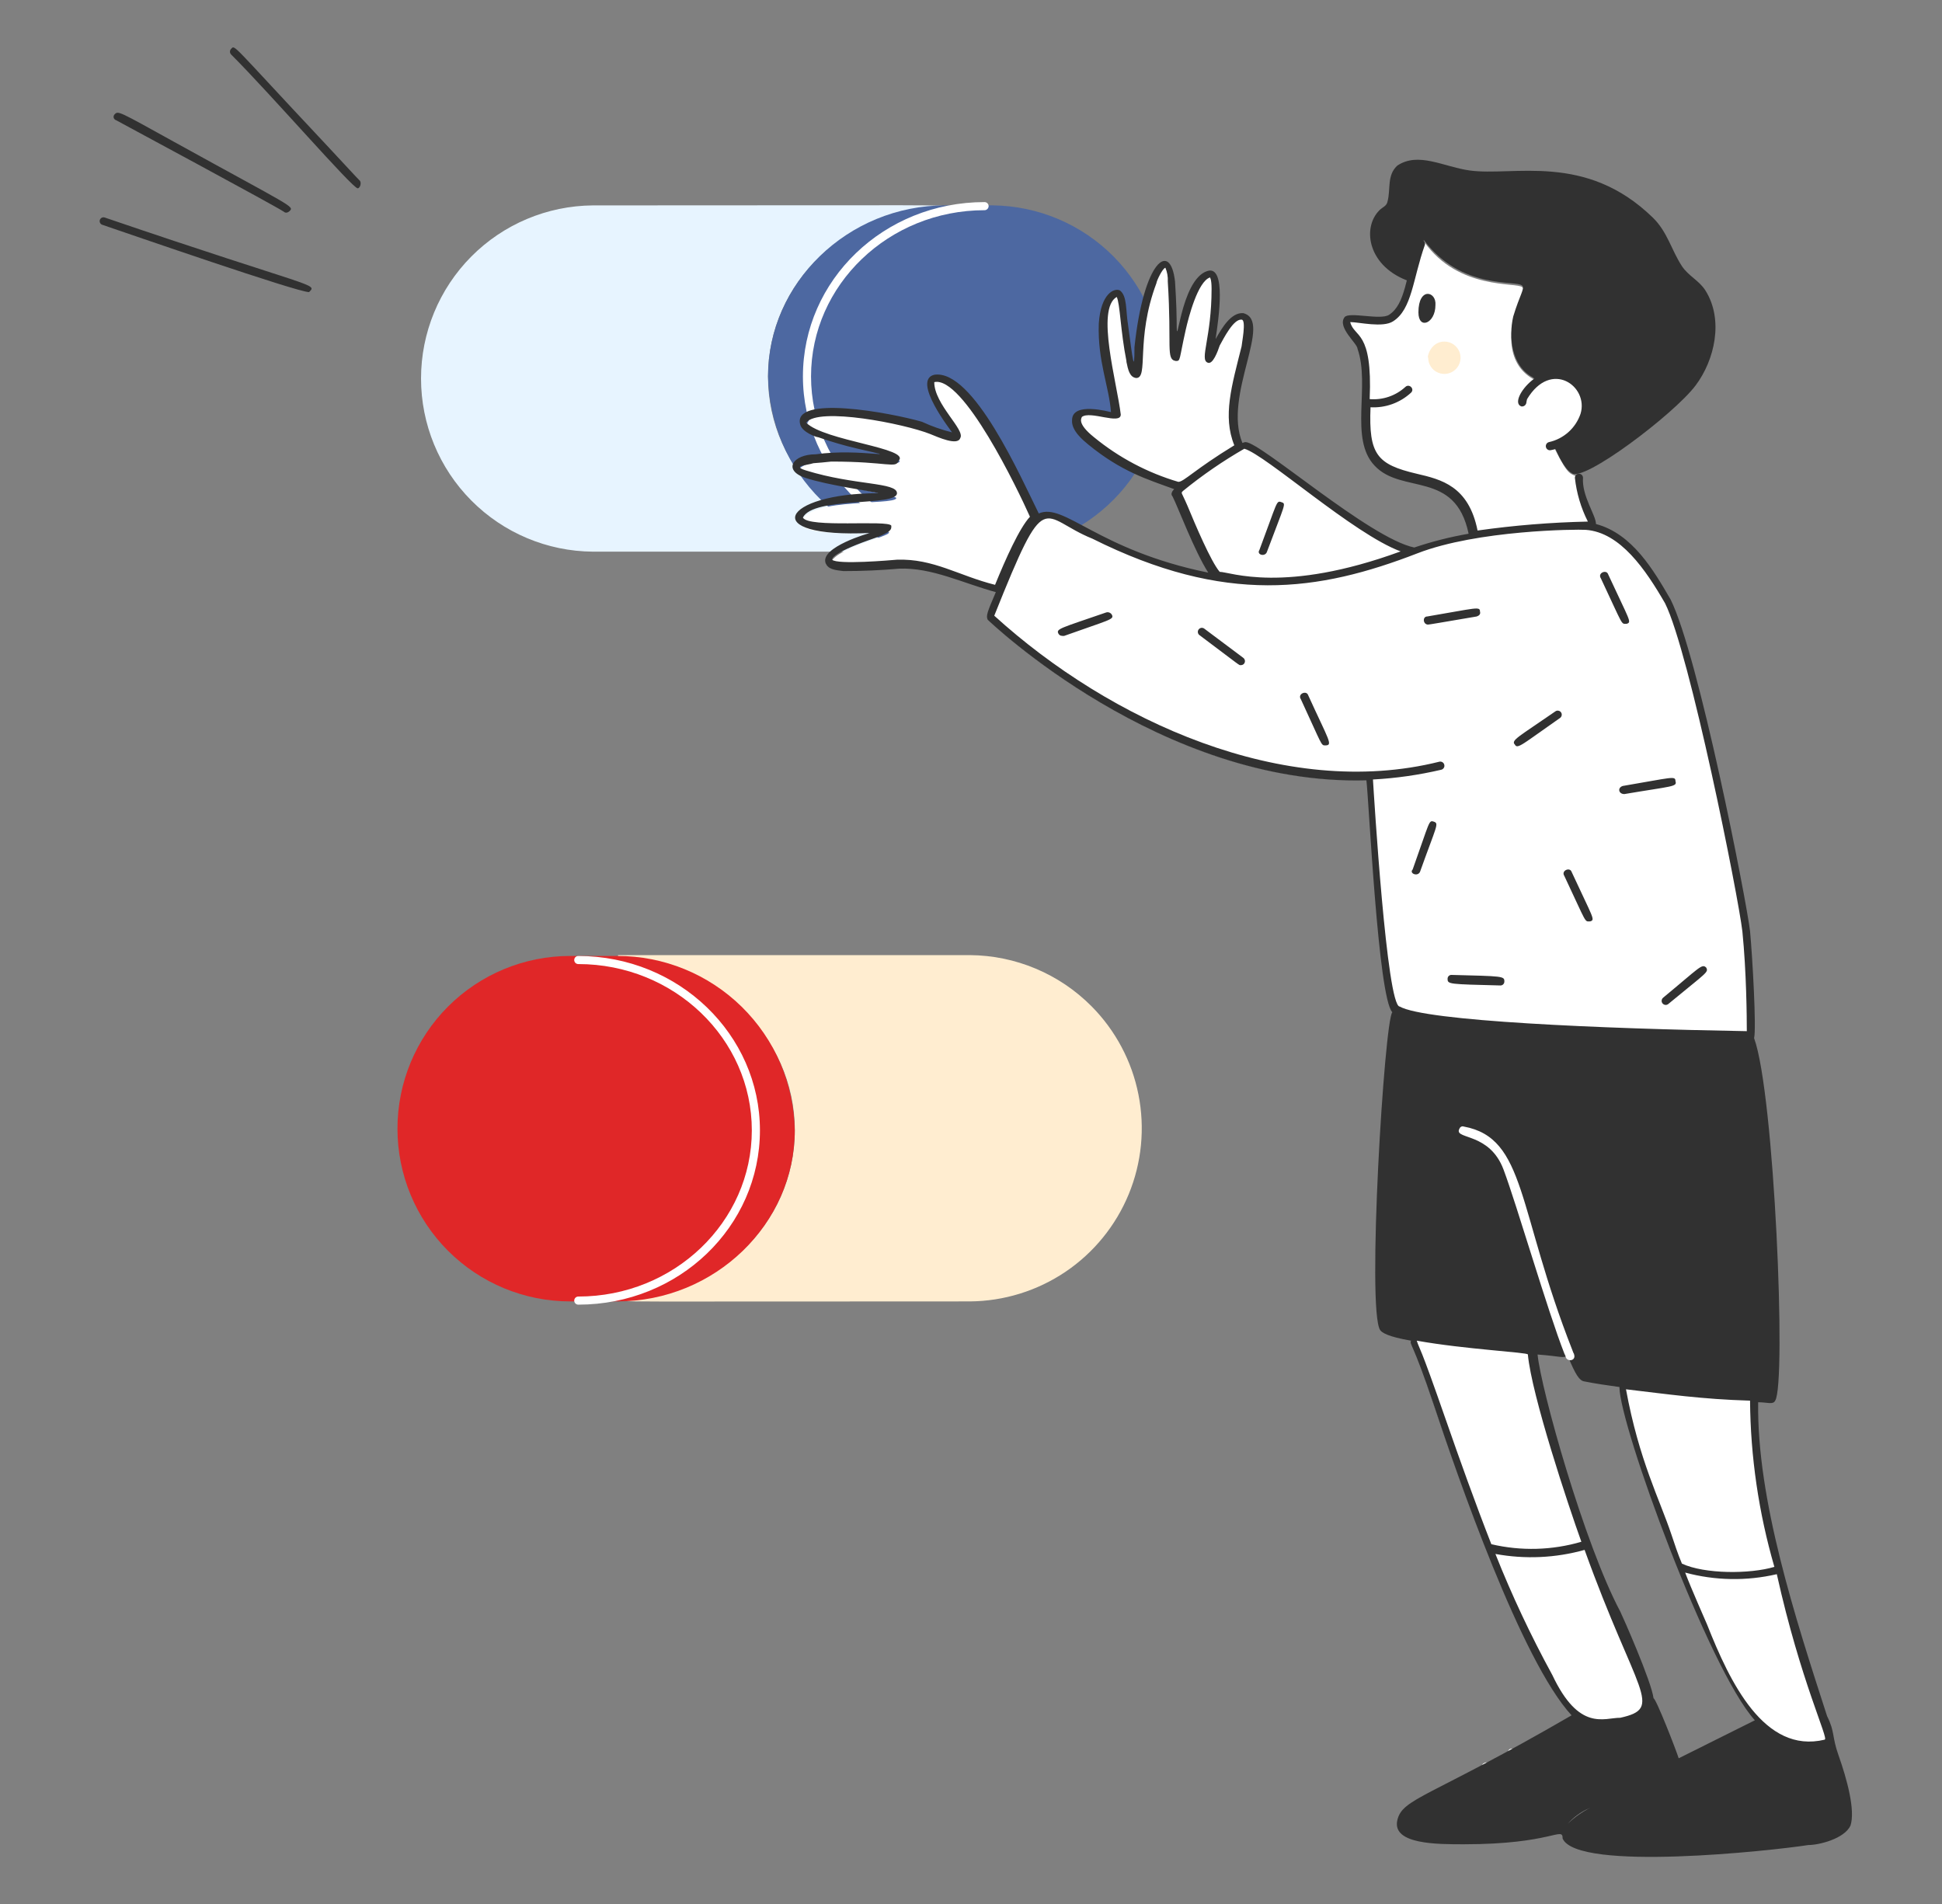 <svg width="51" height="50" viewBox="0 0 51 50" fill="none" xmlns="http://www.w3.org/2000/svg">
<rect x="0" y="0" width="51" height="50" fill="#808080" stroke="none"/>
<path d="M24.833 14.358C22.256 14.358 20.169 12.357 20.169 9.886C20.169 7.416 22.256 5.436 24.833 5.436C24.833 5.37 24.83 5.394 15.57 5.394C14.37 5.403 13.222 5.886 12.377 6.737C11.531 7.589 11.057 8.74 11.057 9.94C11.057 11.14 11.531 12.292 12.377 13.143C13.222 13.995 14.37 14.478 15.57 14.487H24.812C24.812 14.339 24.803 14.358 24.833 14.358Z" fill="#E7F4FF"/>
<path d="M26.069 5.393H24.834C22.257 5.393 20.17 7.438 20.17 9.887C20.191 11.109 20.692 12.274 21.564 13.131C22.437 13.987 23.611 14.466 24.834 14.465H26.069C27.264 14.453 28.405 13.969 29.246 13.12C30.086 12.271 30.558 11.124 30.558 9.929C30.558 8.734 30.086 7.588 29.246 6.738C28.405 5.889 27.264 5.406 26.069 5.393Z" fill="#4D68A1"/>
<path d="M25.856 14.251C23.343 14.251 21.299 12.292 21.299 9.885C21.299 7.479 23.343 5.52 25.856 5.52C25.884 5.52 25.912 5.508 25.931 5.488C25.951 5.468 25.963 5.441 25.963 5.413C25.963 5.385 25.951 5.358 25.931 5.338C25.912 5.318 25.884 5.307 25.856 5.307C23.215 5.307 21.086 7.351 21.086 9.885C21.086 12.398 23.215 14.464 25.856 14.464C25.884 14.464 25.912 14.453 25.931 14.433C25.951 14.413 25.963 14.386 25.963 14.357C25.963 14.329 25.951 14.302 25.931 14.282C25.912 14.262 25.884 14.251 25.856 14.251Z" fill="white"/>
<path d="M16.209 25.211C18.786 25.211 20.873 27.213 20.873 29.683C20.873 32.153 18.786 34.133 16.209 34.133C16.209 34.199 16.212 34.176 25.473 34.176C26.367 34.169 27.24 33.898 27.982 33.398C28.724 32.897 29.301 32.188 29.642 31.361C29.983 30.534 30.072 29.624 29.898 28.746C29.725 27.868 29.296 27.061 28.666 26.426C27.82 25.574 26.672 25.091 25.473 25.082H16.23C16.23 25.23 16.239 25.211 16.209 25.211Z" fill="#FFEDD0"/>
<path d="M14.973 34.176H16.209C18.785 34.176 20.872 32.132 20.872 29.683C20.851 28.46 20.351 27.295 19.478 26.438C18.605 25.582 17.431 25.102 16.209 25.104H14.973C13.771 25.104 12.617 25.582 11.766 26.433C10.916 27.283 10.438 28.437 10.438 29.64C10.438 30.843 10.916 31.997 11.766 32.847C12.617 33.698 13.771 34.176 14.973 34.176Z" fill="#E02728"/>
<path d="M15.187 25.317C17.699 25.317 19.744 27.276 19.744 29.683C19.744 32.09 17.701 34.048 15.187 34.048C15.158 34.048 15.131 34.06 15.111 34.08C15.091 34.1 15.08 34.127 15.08 34.155C15.08 34.183 15.091 34.21 15.111 34.23C15.131 34.25 15.158 34.261 15.187 34.261C17.827 34.261 19.957 32.217 19.957 29.683C19.957 27.17 17.827 25.105 15.187 25.105C15.158 25.105 15.131 25.116 15.111 25.136C15.101 25.145 15.093 25.157 15.088 25.17C15.083 25.183 15.08 25.197 15.08 25.211C15.08 25.239 15.091 25.266 15.111 25.286C15.131 25.306 15.158 25.317 15.187 25.317Z" fill="white"/>
<path d="M46.065 36.697C44.64 36.617 43.18 36.45 42.615 36.356C42.538 36.82 43.229 38.832 43.531 39.572C43.826 40.294 45.038 44.056 46.172 45.215C46.984 46.045 48.047 45.954 48.047 45.64C48.14 45.641 46.065 40.57 46.065 36.697Z" fill="white"/>
<path d="M45.876 24.452C45.769 23.472 44.385 16.806 43.852 15.869C43.395 15.078 42.834 14.083 41.894 13.84C41.778 13.507 41.489 12.973 41.489 12.547C41.228 12.417 41.207 12.538 40.828 11.781L40.722 11.717C41.489 11.567 42.042 10.631 41.361 10.013C41.219 9.898 41.04 9.836 40.857 9.84C40.674 9.844 40.498 9.913 40.361 10.034L40.255 9.949C39.525 9.528 39.586 8.591 39.956 7.756C39.978 7.692 40.042 7.585 39.978 7.543C39.838 7.403 38.309 7.632 37.401 6.35C37.119 6.538 37.108 7.958 36.549 8.331C36.294 8.501 35.463 8.288 35.399 8.352C35.293 8.502 35.697 8.927 35.761 9.097C36.102 10.097 35.548 11.482 36.186 12.122C36.941 12.901 38.311 12.139 38.699 14.081C37.238 14.306 37.145 14.541 37.145 14.444C35.973 14.188 33.139 11.747 32.758 11.675C32.656 11.656 32.637 11.692 32.566 11.696C32.204 10.845 32.566 9.971 32.758 9.12C32.779 8.97 32.949 8.332 32.672 8.31C32.286 8.285 32.01 9.087 31.799 9.439C31.726 9.403 32.232 7.063 31.799 7.182C31.278 7.325 31.041 8.838 30.926 9.354C30.771 9.354 30.982 6.831 30.649 6.926C30.421 6.955 30.187 7.712 30.138 7.906C29.859 9.163 30.005 9.822 29.883 9.822C29.722 9.822 29.544 8.286 29.52 8.119C29.52 8.076 29.478 7.629 29.35 7.694C28.612 7.962 29.29 10.27 29.35 10.909C29.35 10.973 28.339 10.612 28.307 11.037C28.271 11.515 29.742 12.303 30.223 12.506C31.105 12.874 30.945 12.694 31.032 12.868C30.948 12.932 30.905 12.975 30.926 12.975C30.951 12.975 31.97 15.165 31.97 15.19C30.853 15.19 27.988 13.694 27.889 13.656C27.617 13.548 27.359 13.496 27.289 13.64C26.873 12.825 25.5 9.815 24.602 9.993C24.241 10.065 24.943 11.058 25.027 11.186C25.048 11.207 25.282 11.505 25.177 11.527C24.677 11.527 24.369 11.018 22.281 10.888C22.047 10.867 21.812 10.867 21.578 10.888C21.507 10.891 21.438 10.909 21.375 10.943C21.313 10.976 21.258 11.023 21.216 11.08C20.962 11.537 23.738 11.95 23.622 12.123C23.57 12.227 23.142 12.081 21.919 12.081C21.2 12.081 20.633 12.356 21.216 12.549C21.759 12.729 23.537 12.984 23.537 13.081C23.537 13.185 22.743 13.181 22.6 13.209C22.143 13.242 21.23 13.288 21.046 13.678C20.864 14.061 22.55 14.011 22.921 13.976C22.963 13.976 23.304 13.912 23.346 13.976C23.407 14.097 21.791 14.401 21.791 14.87C21.904 15.057 22.983 14.955 23.58 14.913C24.151 14.873 24.639 15.033 26.263 15.573C26.113 15.956 25.986 16.254 25.986 16.298C25.986 16.319 30.587 20.685 35.953 20.473C35.953 20.501 36.243 25.537 36.592 26.542C36.895 27.149 45.242 27.281 45.962 27.288C46.016 27.288 46.005 27.308 46.005 27.202C46.002 27.2 46.002 25.687 45.876 24.452Z" fill="white"/>
<path d="M43.084 44.172C42.855 43.509 42.072 41.793 41.635 40.572C41.317 39.681 40.209 36.402 40.209 35.482C39.293 35.397 37.951 35.269 37.078 35.099C37.073 35.124 39.718 43.559 41.316 45.044C41.941 45.436 43.688 45.38 43.084 44.172Z" fill="white"/>
<path d="M43.702 46.6C43.809 46.557 43.894 46.494 43.979 46.45C44.014 46.415 44.184 46.428 44.129 46.259C44.089 46.178 43.943 46.21 43.895 46.259C41.319 47.545 40.977 47.728 40.977 48.069C40.976 48.083 40.977 48.097 40.982 48.111C40.987 48.125 40.995 48.137 41.005 48.147C41.015 48.157 41.028 48.165 41.041 48.17C41.055 48.175 41.069 48.176 41.084 48.175C41.203 48.175 41.173 48.086 41.211 48.047C41.29 47.811 41.658 47.686 41.85 47.558C41.875 47.544 43.507 46.684 43.532 46.684C43.586 46.738 43.665 46.745 43.767 46.897C44.092 47.222 44.181 47.536 44.278 47.536C44.61 47.536 43.949 46.764 43.702 46.6Z" fill="white"/>
<path d="M44.234 46.173C44.213 46.189 44.198 46.211 44.19 46.236C44.183 46.261 44.184 46.288 44.194 46.313C44.204 46.337 44.221 46.358 44.244 46.371C44.267 46.385 44.293 46.39 44.319 46.386C44.402 46.426 44.475 46.484 44.532 46.556C44.896 46.92 44.869 47.282 45.022 47.282C45.385 47.281 44.471 46.016 44.234 46.173Z" fill="white"/>
<path d="M39.187 46.344C39.165 46.322 39.144 46.322 39.102 46.322C39.034 46.221 38.905 46.344 38.931 46.344C38.931 46.503 39.029 46.535 39.102 46.535C39.144 46.578 39.208 46.599 39.229 46.642C39.529 46.942 39.449 47.153 39.613 47.153C39.929 47.153 39.475 46.536 39.187 46.344Z" fill="white"/>
<path d="M40.06 46.174C39.983 46.08 39.889 46.001 39.783 45.94C39.613 45.854 39.502 46.054 39.741 46.174C40.303 46.736 40.092 46.834 40.337 46.834C40.516 46.776 40.193 46.307 40.06 46.174Z" fill="white"/>
<path d="M44.787 7.628C44.624 7.368 44.339 7.246 44.17 6.989C43.891 6.564 43.792 6.089 43.403 5.712C41.633 3.991 39.739 4.639 38.59 4.476C37.91 4.38 37.25 3.979 36.695 4.349C36.418 4.604 36.525 4.966 36.44 5.286C36.418 5.413 36.312 5.436 36.227 5.52C35.753 5.993 35.931 7.026 37.036 7.395C37.103 7.038 37.202 6.689 37.334 6.351L37.398 6.309C38.386 7.626 39.82 7.346 39.975 7.501C40.05 7.576 39.912 7.74 39.74 8.311C39.613 8.864 39.698 9.611 40.251 9.908L40.358 9.993C40.495 9.872 40.671 9.803 40.854 9.799C41.037 9.795 41.216 9.856 41.358 9.972C42.039 10.589 41.486 11.526 40.719 11.675L40.825 11.739C40.911 11.931 41.081 12.314 41.273 12.421C41.55 12.698 43.963 10.877 44.531 10.12C45.025 9.462 45.276 8.404 44.787 7.628Z" fill="#313131"/>
<path d="M37.931 8.97C37.566 8.97 37.467 9.395 37.506 9.395C37.506 9.479 37.531 9.561 37.578 9.631C37.624 9.701 37.691 9.755 37.768 9.787C37.846 9.82 37.931 9.828 38.014 9.812C38.096 9.795 38.172 9.755 38.231 9.695C38.291 9.636 38.331 9.56 38.348 9.478C38.364 9.395 38.356 9.31 38.324 9.232C38.291 9.154 38.237 9.088 38.167 9.041C38.097 8.995 38.015 8.97 37.931 8.97Z" fill="#FFEDD0"/>
<path d="M48.28 46.088C48.106 45.597 48.192 45.487 47.982 45.066C47.149 42.491 46.136 39.386 46.172 36.824C46.416 36.824 46.562 36.896 46.619 36.782C46.917 36.335 46.598 28.711 46.065 27.262C46.129 27.028 46.023 25.133 45.959 24.452C45.869 23.664 44.605 17.209 43.872 15.742C43.425 14.975 42.872 14.017 41.913 13.761C41.913 13.53 41.538 13.027 41.572 12.547C41.572 12.519 41.561 12.492 41.541 12.472C41.521 12.452 41.494 12.441 41.465 12.441C41.437 12.441 41.41 12.452 41.39 12.472C41.37 12.492 41.359 12.519 41.359 12.547C41.403 12.948 41.518 13.338 41.7 13.697C40.73 13.718 39.763 13.796 38.803 13.932C38.569 12.76 37.845 12.59 37.206 12.441C36.159 12.195 35.943 11.935 35.992 10.695C36.187 10.706 36.381 10.677 36.564 10.611C36.747 10.545 36.914 10.443 37.057 10.311C37.157 10.214 37.009 10.065 36.907 10.161C36.782 10.276 36.633 10.364 36.472 10.419C36.311 10.474 36.14 10.495 35.97 10.481C36.049 8.656 35.563 8.875 35.459 8.458C35.684 8.458 36.32 8.615 36.588 8.436C37.083 8.118 37.102 7.328 37.418 6.435C37.422 6.422 37.424 6.409 37.423 6.396C37.422 6.382 37.419 6.369 37.413 6.358C37.407 6.346 37.398 6.335 37.388 6.326C37.378 6.318 37.367 6.311 37.354 6.307C37.342 6.303 37.328 6.301 37.315 6.302C37.302 6.303 37.289 6.307 37.277 6.312C37.265 6.318 37.255 6.327 37.246 6.337C37.237 6.347 37.231 6.358 37.226 6.371C36.903 7.286 36.918 7.975 36.481 8.266C36.254 8.418 35.425 8.176 35.31 8.33C35.11 8.597 35.651 9.021 35.651 9.16C35.99 10.13 35.428 11.52 36.098 12.227C36.811 12.995 38.218 12.337 38.568 14.016C38.084 14.1 37.607 14.221 37.141 14.378C35.966 14.136 33.106 11.61 32.712 11.61C32.669 11.61 32.648 11.631 32.627 11.631C32.109 10.379 33.454 8.426 32.648 8.223C32.328 8.202 32.094 8.607 31.923 8.905C32.002 8.376 32.212 6.961 31.71 7.116C30.981 7.341 30.901 9.421 30.901 8.436C30.901 8.041 30.858 7.393 30.858 7.393C30.737 6.306 30.033 6.843 29.793 9.118C29.793 9.835 29.75 9.471 29.623 8.522C29.561 8.147 29.604 7.772 29.41 7.627C29.266 7.555 28.906 7.704 28.856 8.5C28.821 9.481 29.128 10.154 29.176 10.822C29.151 10.822 28.154 10.534 28.154 11.034C28.132 11.311 28.452 11.567 28.579 11.673C29.448 12.384 30.119 12.584 30.836 12.845C30.758 12.923 30.748 12.991 30.793 13.036C30.945 13.339 31.358 14.448 31.73 15.038C28.819 14.444 27.952 13.188 27.28 13.484C26.818 12.559 25.56 9.68 24.533 9.842C23.937 9.991 24.983 11.317 25.002 11.354C24.731 11.287 24.467 11.195 24.214 11.077C23.392 10.838 20.769 10.352 21.019 11.162C21.078 11.351 21.433 11.482 21.488 11.482C21.823 11.599 22.164 11.699 22.51 11.78C23.9 12.102 22.591 11.763 21.424 11.93C20.815 11.93 20.553 12.349 21.147 12.548C21.745 12.748 22.983 12.912 23.064 12.952C20.543 12.952 19.869 14.138 22.851 13.996C22.826 13.996 21.541 14.367 21.68 14.783C21.68 14.805 21.701 14.805 21.701 14.826C21.786 14.976 22.02 14.976 22.148 14.997C22.639 14.998 23.129 14.976 23.618 14.933C24.47 14.901 25.289 15.315 26.152 15.55C25.927 16.073 25.889 16.175 25.939 16.275C25.981 16.318 30.496 20.641 35.884 20.492C35.949 21.015 36.192 26.208 36.565 26.582C36.357 26.79 35.888 34.417 36.246 34.93C36.29 34.993 36.438 35.101 37.055 35.207C37.016 35.325 37.097 35.226 37.651 36.889C38.269 38.741 39.948 43.612 41.272 45.046C37.512 47.229 36.819 47.214 36.693 47.814C36.568 48.439 37.765 48.432 38.439 48.432C40.783 48.432 41.037 47.949 41.037 48.282C41.426 49.157 46.537 48.601 47.49 48.452C47.768 48.452 48.433 48.29 48.597 47.941C48.727 47.536 48.505 46.723 48.28 46.088ZM46.598 41.147C45.959 41.339 44.766 41.339 44.17 41.062C44.063 40.807 43.978 40.551 43.893 40.295C43.585 39.373 43.043 38.348 42.701 36.484C43.778 36.61 44.699 36.746 45.959 36.782C45.971 38.259 46.186 39.728 46.598 41.147ZM30.945 12.654C30.136 12.415 29.383 12.017 28.731 11.482C28.263 11.107 28.411 10.976 28.411 10.95C28.63 10.775 29.433 11.169 29.433 10.886C29.336 10.059 28.772 8.115 29.327 7.798C29.415 7.973 29.424 8.686 29.582 9.481V9.502C29.625 9.715 29.668 9.907 29.838 9.927C30.174 9.927 29.813 8.919 30.37 7.435C30.37 7.385 30.526 7.05 30.605 7.031C30.653 7.145 30.675 7.269 30.668 7.393C30.775 9.096 30.61 9.441 30.881 9.48C31.008 9.48 30.96 9.458 31.137 8.67C31.214 8.328 31.456 7.393 31.776 7.286C31.776 7.286 31.818 7.329 31.818 7.584C31.818 8.863 31.499 9.437 31.712 9.522C31.849 9.591 31.982 9.222 32.031 9.075C32.138 8.883 32.393 8.372 32.606 8.394C32.739 8.394 32.606 9.044 32.606 9.096C32.349 10.126 32.103 10.928 32.415 11.694C31.373 12.33 31.09 12.654 30.945 12.654ZM31.18 13.271C31.022 12.903 31.002 12.959 31.073 12.888C31.578 12.477 32.114 12.108 32.678 11.784C33.241 11.945 35.546 14.024 36.783 14.48C33.713 15.605 32.304 15.017 32.031 15.017C31.797 14.741 31.392 13.782 31.18 13.271ZM26.132 15.358C25.172 15.118 24.522 14.666 23.556 14.698C23.399 14.712 21.987 14.834 21.852 14.698C21.852 14.677 21.852 14.528 22.81 14.187C23.448 13.975 23.407 13.894 23.407 13.804C23.328 13.646 21.226 13.872 21.085 13.591C21.365 13.032 23.556 13.309 23.556 12.952C23.556 12.66 22.456 12.752 21.171 12.356C20.778 12.234 21.193 12.22 21.362 12.164C21.393 12.164 21.771 12.13 21.831 12.121C23.323 12.121 23.527 12.313 23.598 12.1C23.932 11.767 21.654 11.582 21.171 11.1C21.487 10.678 23.758 11.13 24.429 11.398C24.639 11.483 25.148 11.713 25.217 11.505C25.359 11.292 24.535 10.62 24.535 10.035C25.291 9.86 26.731 12.856 27.048 13.57C26.771 13.868 26.409 14.677 26.132 15.358ZM36.759 26.433C36.419 26.433 36.08 20.857 36.056 20.47C36.659 20.438 37.258 20.352 37.845 20.215C37.859 20.212 37.873 20.207 37.884 20.199C37.896 20.191 37.906 20.181 37.914 20.169C37.922 20.157 37.928 20.143 37.931 20.13C37.933 20.116 37.933 20.101 37.93 20.087C37.928 20.073 37.922 20.06 37.914 20.048C37.906 20.036 37.896 20.026 37.884 20.018C37.872 20.01 37.859 20.005 37.845 20.002C37.831 19.999 37.817 19.999 37.803 20.002C33.724 21.022 29.146 18.927 26.111 16.169C27.503 12.687 27.311 13.594 28.688 14.146C32.178 15.89 34.621 15.539 37.228 14.529C38.803 13.919 41.405 13.897 41.643 13.914C42.553 13.979 43.217 14.96 43.727 15.842C44.372 17.132 45.652 23.536 45.758 24.463C45.865 25.528 45.874 26.717 45.874 27.079C42.041 27.014 37.419 26.815 36.759 26.432V26.433ZM37.973 37.294C37.246 35.202 37.302 35.494 37.206 35.207C38.47 35.434 40.124 35.514 40.124 35.569C40.224 36.644 41.183 39.525 41.529 40.488C40.76 40.713 39.946 40.735 39.165 40.552C38.74 39.465 38.322 38.298 37.973 37.293V37.294ZM40.763 43.981C40.202 42.954 39.704 41.895 39.272 40.808C40.051 40.951 40.852 40.915 41.614 40.701C42.981 44.497 43.714 44.851 42.551 45.11C42.126 45.108 41.47 45.483 40.763 43.98V43.981ZM41.146 47.921C41.317 47.729 41.528 47.577 41.763 47.473C41.532 47.584 41.323 47.735 41.146 47.919V47.921ZM44.085 46.174C44.016 45.952 43.488 44.599 43.425 44.599C43.368 44.148 42.606 42.43 42.551 42.321C41.606 40.548 40.467 36.477 40.379 35.571C40.971 35.613 41.076 35.683 41.167 35.592C41.38 36.125 41.487 36.252 41.592 36.274C41.912 36.338 42.21 36.38 42.529 36.424C42.529 37.424 44.872 43.837 46.085 45.176L44.085 46.174ZM47.918 45.685C46.331 46.067 45.43 44.177 44.83 42.66C44.794 42.57 44.419 41.733 44.255 41.297C45.041 41.509 45.868 41.524 46.662 41.339C47.289 44.163 48.041 45.683 47.918 45.683V45.685Z" fill="#313131"/>
<path d="M39.954 10.673C39.982 10.677 40.01 10.671 40.034 10.655C40.057 10.639 40.074 10.616 40.082 10.588C40.087 10.552 40.094 10.517 40.103 10.482C40.733 9.432 41.727 10.141 41.508 10.865C41.445 11.05 41.336 11.216 41.191 11.346C41.045 11.477 40.869 11.568 40.678 11.61C40.651 11.617 40.627 11.634 40.612 11.658C40.598 11.681 40.592 11.71 40.598 11.737C40.603 11.765 40.619 11.789 40.642 11.805C40.665 11.821 40.693 11.828 40.721 11.823C41.589 11.666 42.138 10.588 41.402 9.928C40.62 9.226 39.554 10.54 39.954 10.673Z" fill="#313131"/>
<path d="M37.25 8.203C37.25 8.672 37.697 8.494 37.697 8.012C37.729 7.65 37.25 7.525 37.25 8.203Z" fill="#313131"/>
<path d="M29.051 16.083C27.851 16.497 27.732 16.512 27.794 16.636C27.828 16.703 27.89 16.7 27.944 16.7C29.14 16.273 29.263 16.271 29.201 16.146C29.187 16.12 29.164 16.1 29.137 16.088C29.11 16.076 29.079 16.075 29.051 16.083Z" fill="#313131"/>
<path d="M31.627 16.509C31.616 16.5 31.604 16.494 31.59 16.491C31.576 16.487 31.562 16.486 31.548 16.488C31.535 16.49 31.521 16.495 31.509 16.502C31.497 16.509 31.487 16.519 31.478 16.53C31.47 16.541 31.464 16.554 31.46 16.567C31.457 16.581 31.456 16.595 31.458 16.609C31.46 16.623 31.465 16.636 31.472 16.648C31.479 16.66 31.488 16.671 31.5 16.679C32.632 17.529 32.531 17.467 32.586 17.467C32.603 17.468 32.62 17.464 32.635 17.457C32.65 17.45 32.664 17.439 32.674 17.425C32.684 17.411 32.691 17.395 32.693 17.379C32.696 17.362 32.695 17.345 32.689 17.329C32.682 17.307 32.668 17.288 32.65 17.275L31.627 16.509Z" fill="#313131"/>
<path d="M34.354 18.255C34.309 18.121 34.069 18.222 34.162 18.361C34.724 19.576 34.691 19.575 34.801 19.575C35.019 19.575 34.894 19.443 34.354 18.255Z" fill="#313131"/>
<path d="M33.266 14.507C33.756 13.2 33.783 13.232 33.649 13.186C33.516 13.141 33.551 13.171 33.074 14.443C32.995 14.562 33.204 14.63 33.266 14.507Z" fill="#313131"/>
<path d="M38.867 16.062C38.867 15.916 38.776 15.97 37.482 16.189C37.352 16.189 37.367 16.402 37.504 16.402C37.536 16.402 37.844 16.348 38.781 16.189C38.845 16.168 38.888 16.125 38.867 16.062Z" fill="#313131"/>
<path d="M42.722 16.381C42.858 16.335 42.797 16.303 42.232 15.081C42.188 14.947 41.948 15.047 42.041 15.187C42.65 16.48 42.564 16.381 42.722 16.381Z" fill="#313131"/>
<path d="M40.975 18.85C40.991 18.837 41.003 18.82 41.009 18.8C41.016 18.781 41.016 18.76 41.011 18.74C41.006 18.721 40.995 18.703 40.98 18.689C40.965 18.675 40.946 18.666 40.925 18.663C40.898 18.658 40.87 18.664 40.848 18.68C39.893 19.342 39.669 19.44 39.783 19.553C39.85 19.687 39.991 19.535 40.975 18.85Z" fill="#313131"/>
<path d="M37.291 22.897C37.725 21.682 37.799 21.625 37.653 21.577C37.519 21.532 37.551 21.568 37.099 22.833C37 22.933 37.225 23.032 37.291 22.897Z" fill="#313131"/>
<path d="M41.763 24.196C41.899 24.151 41.838 24.118 41.273 22.896C41.229 22.762 40.989 22.863 41.082 23.003C41.691 24.295 41.605 24.196 41.763 24.196Z" fill="#313131"/>
<path d="M42.658 20.853C43.922 20.639 44.051 20.665 44 20.512C44 20.366 43.91 20.421 42.615 20.64C42.469 20.689 42.508 20.853 42.658 20.853Z" fill="#313131"/>
<path d="M38.016 25.708C38.016 25.847 38.054 25.845 39.4 25.879C39.414 25.88 39.428 25.878 39.442 25.872C39.455 25.867 39.467 25.86 39.477 25.849C39.487 25.839 39.495 25.827 39.5 25.814C39.505 25.801 39.507 25.787 39.507 25.772C39.507 25.633 39.468 25.636 38.122 25.602C38.108 25.601 38.094 25.603 38.081 25.608C38.067 25.613 38.055 25.621 38.045 25.631C38.035 25.641 38.027 25.653 38.022 25.666C38.017 25.68 38.015 25.694 38.016 25.708Z" fill="#313131"/>
<path d="M43.808 26.369C44.829 25.525 44.873 25.537 44.808 25.41C44.695 25.297 44.639 25.405 43.679 26.198C43.662 26.211 43.65 26.228 43.643 26.248C43.636 26.268 43.635 26.29 43.64 26.31C43.645 26.331 43.657 26.349 43.673 26.363C43.688 26.377 43.708 26.386 43.729 26.389C43.743 26.391 43.757 26.39 43.771 26.387C43.784 26.383 43.797 26.377 43.808 26.369Z" fill="#313131"/>
<path d="M2.75 5.712C2.734 5.707 2.717 5.705 2.701 5.708C2.685 5.711 2.669 5.717 2.656 5.728C2.643 5.738 2.633 5.751 2.626 5.766C2.619 5.781 2.616 5.798 2.617 5.815C2.619 5.835 2.626 5.854 2.638 5.869C2.65 5.885 2.667 5.897 2.686 5.903C3.408 6.148 7.802 7.671 8.116 7.671C8.345 7.442 8.279 7.599 2.75 5.712Z" fill="#313131"/>
<path d="M3.048 3.156C3.073 3.17 7.298 5.444 7.457 5.562C7.484 5.59 7.546 5.6 7.607 5.541C7.732 5.415 7.66 5.432 4.582 3.731C3.089 2.906 3.107 2.906 3.007 3.006C2.996 3.017 2.989 3.031 2.985 3.047C2.981 3.062 2.982 3.078 2.986 3.093C2.99 3.108 2.998 3.121 3.009 3.132C3.02 3.143 3.033 3.152 3.048 3.156Z" fill="#313131"/>
<path d="M9.457 4.753C9.284 4.578 9.132 4.403 8.542 3.774C6.046 1.117 6.177 1.176 6.071 1.282C6.061 1.292 6.053 1.303 6.048 1.316C6.042 1.329 6.039 1.343 6.039 1.357C6.039 1.371 6.042 1.385 6.048 1.398C6.053 1.411 6.061 1.423 6.071 1.432C7.111 2.471 9.257 4.946 9.394 4.946C9.444 4.945 9.497 4.833 9.457 4.753Z" fill="#313131"/>
<path d="M41.295 35.462C39.834 31.751 40.083 29.888 38.442 29.584C38.378 29.563 38.335 29.605 38.314 29.669C38.23 29.922 39.123 29.75 39.485 30.713C39.833 31.638 40.647 34.442 41.083 35.547C41.102 35.58 41.116 35.616 41.125 35.654C41.183 35.769 41.392 35.73 41.338 35.568C41.338 35.543 41.33 35.565 41.295 35.462Z" fill="white"/>
</svg>
